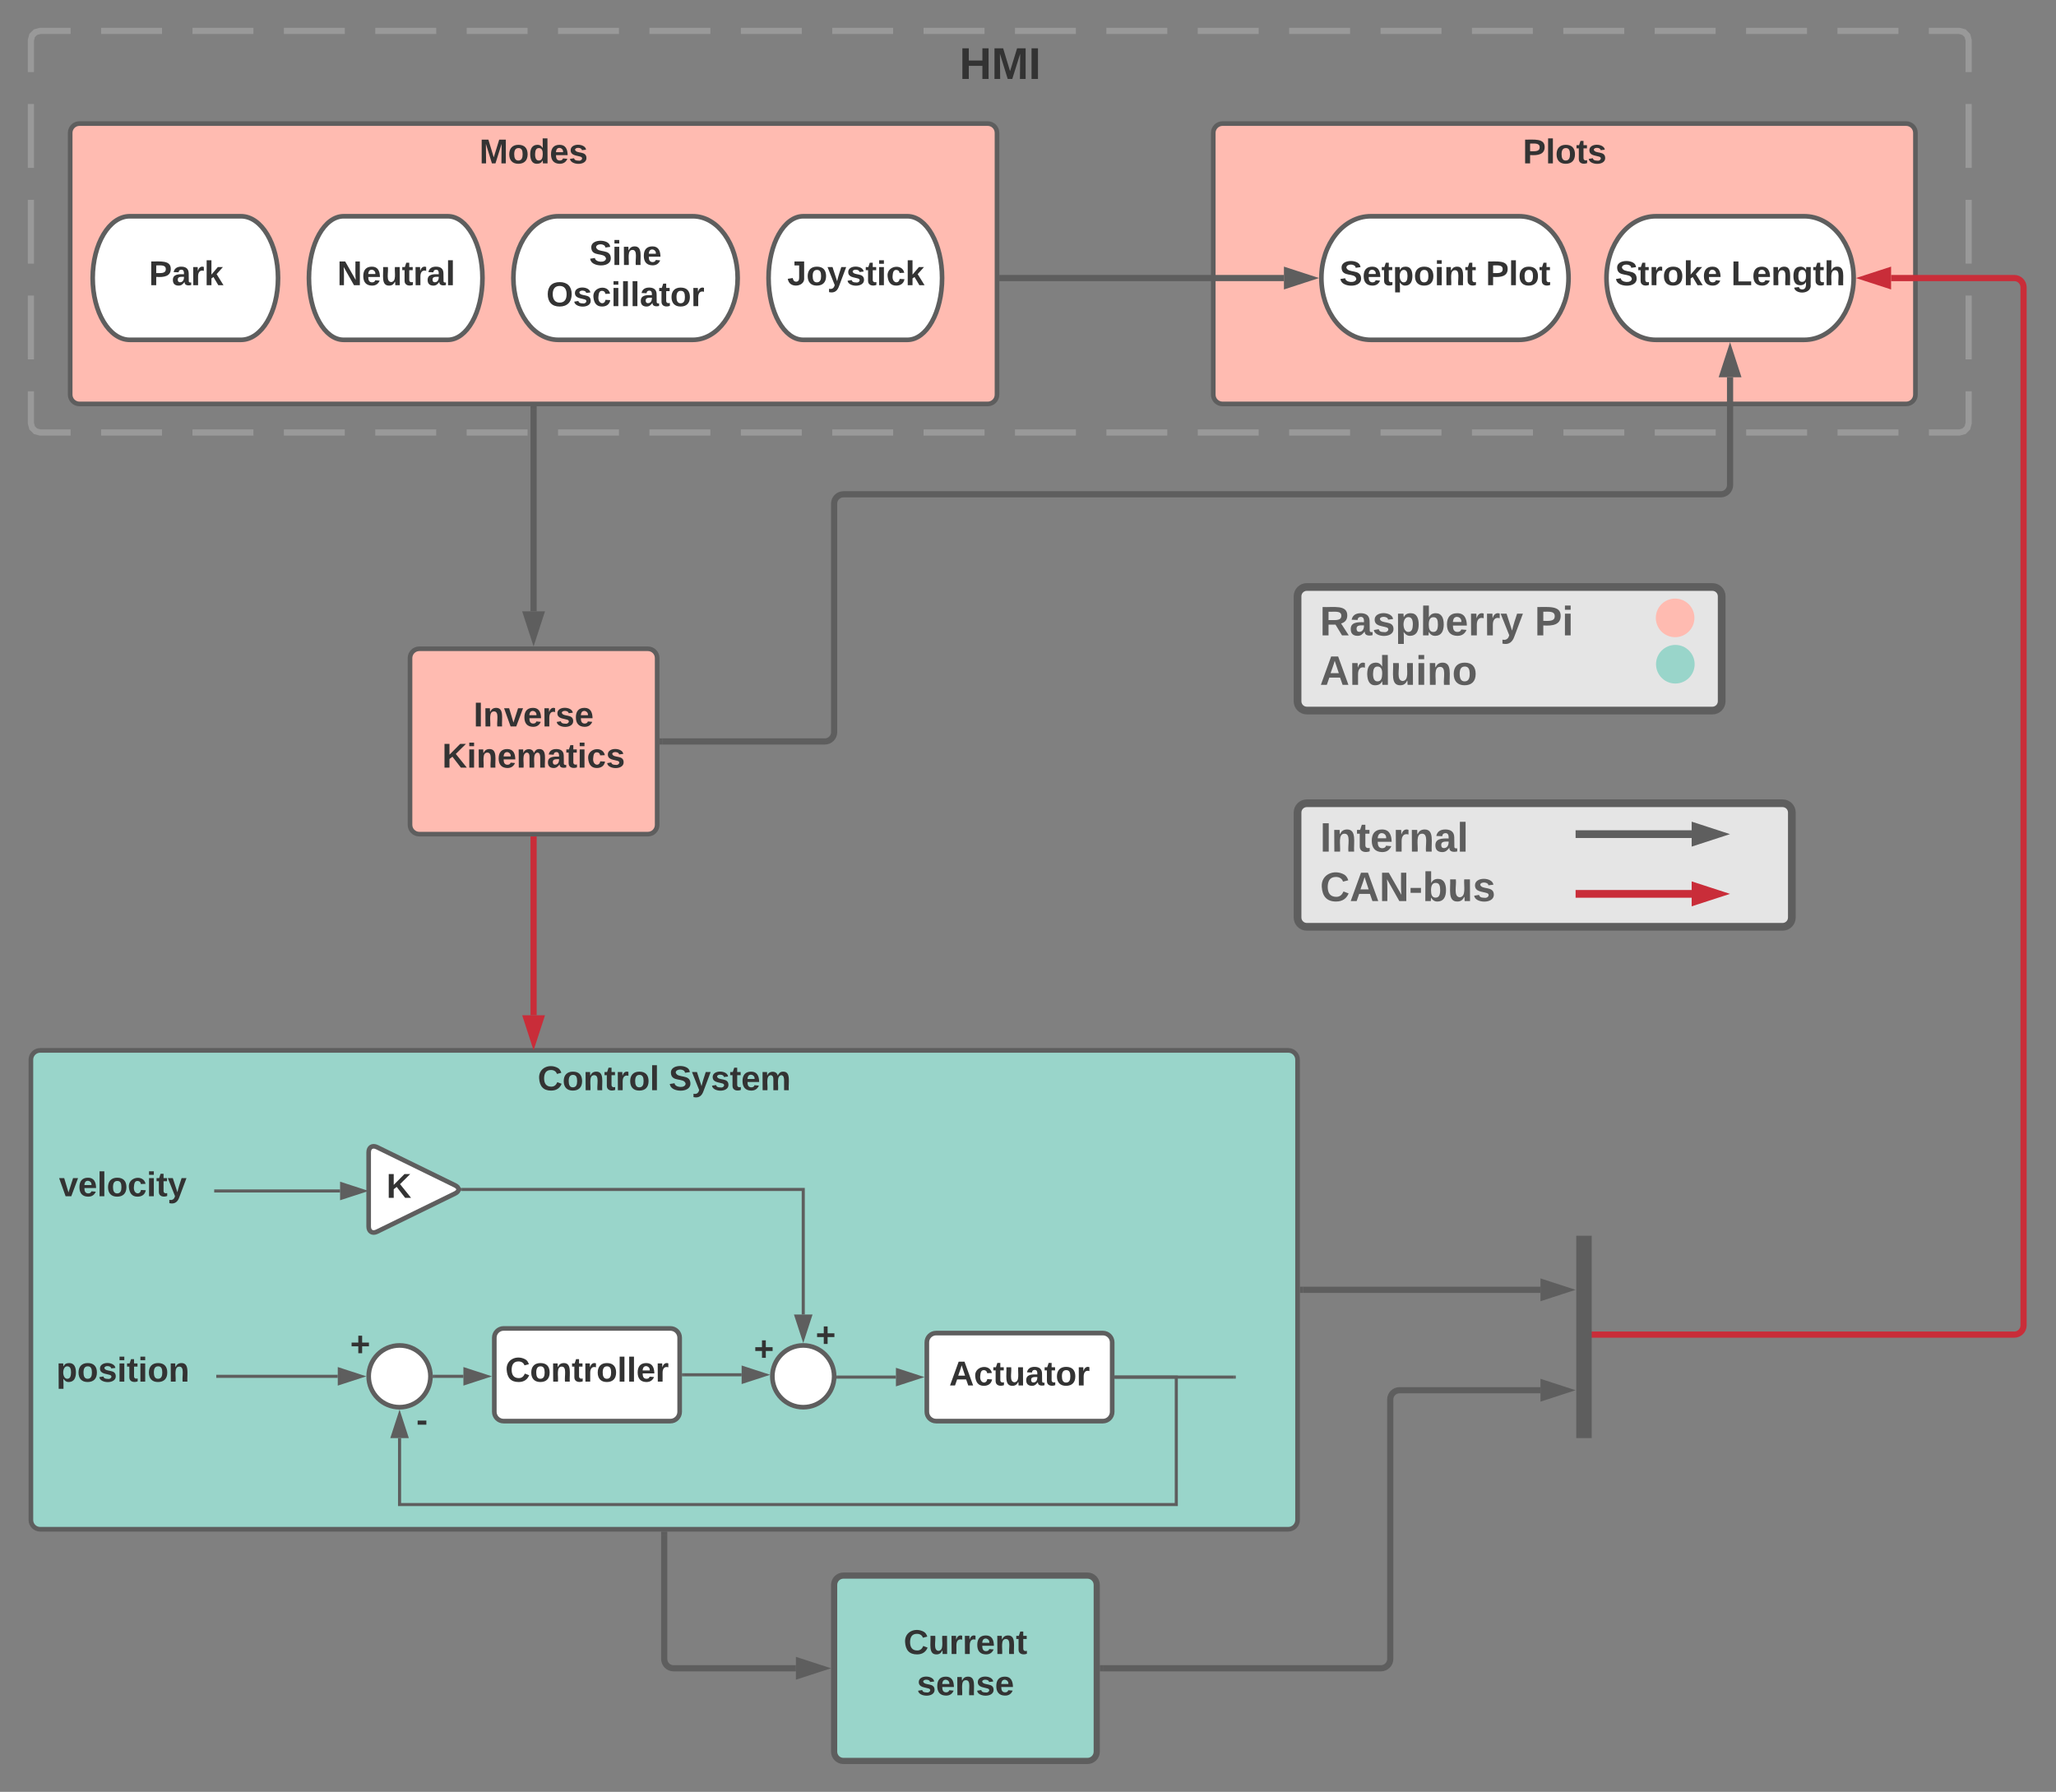 <svg xmlns="http://www.w3.org/2000/svg" xmlns:xlink="http://www.w3.org/1999/xlink" xmlns:lucid="lucid" width="1331" height="1160"><rect width="100%" height="100%" fill="#808080" stroke="none"/><g transform="translate(0 -180)" lucid:page-tab-id="0_0"><path d="M785.43 266c0-3.3 2.7-6 6-6H1234c3.3 0 6 2.7 6 6v169.5c0 3.3-2.7 6-6 6H791.43c-3.3 0-6-2.7-6-6z" stroke="#5e5e5e" stroke-width="3" fill="#ffbbb1"/><use xlink:href="#a" transform="matrix(1,0,0,1,793.433,268) translate(192.401 17.778)"/><path d="M840 706c0-3.3 2.7-6 6-6h308c3.3 0 6 2.7 6 6v68c0 3.3-2.7 6-6 6H846c-3.3 0-6-2.7-6-6zM840 566c0-3.3 2.7-6 6-6h262.57c3.3 0 6 2.7 6 6v68c0 3.3-2.7 6-6 6H846c-3.3 0-6-2.7-6-6z" stroke="#5e5e5e" stroke-width="5" fill="#e5e5e5"/><path d="M20 206c0-3.3 2.7-6 6-6h1242.43c3.32 0 6 2.7 6 6v248c0 3.3-2.68 6-6 6H26c-3.3 0-6-2.7-6-6z" fill-opacity="0"/><path d="M65.44 200h39.44m19.73 0h39.45m19.72 0h39.44m19.73 0h39.45m19.72 0h39.44m19.72 0h39.44m19.72 0h39.45m19.72 0h39.43m19.72 0h39.44m19.7 0h39.46m19.72 0h39.44m19.72 0h39.44m19.72 0h39.45m19.72 0H874m19.73 0h39.44m19.72 0h39.44m19.72 0h39.44m19.72 0h39.44m19.72 0h39.45m19.72 0H1229m19.7 0h19.73l3.03.82 2.15 2.15.83 3.03v20.67m0 20.66v41.34m0 20.66v41.34m0 20.66v41.34m0 20.66V454l-.82 3.03-2.14 2.15-3.03.82h-19.72m-19.7 0h-39.45m-19.72 0h-39.45m-19.72 0h-39.44m-19.72 0h-39.44m-19.72 0H952.9m-19.73 0h-39.44M874 460h-39.43m-19.72 0H775.4m-19.72 0h-39.44m-19.72 0h-39.44m-19.72 0H597.9m-19.7 0h-39.45m-19.72 0H479.6m-19.73 0h-39.45m-19.72 0h-39.44m-19.72 0H302.1m-19.72 0h-39.45m-19.72 0h-39.43m-19.72 0H124.6m-19.72 0H65.44m-19.72 0H26l-3.03-.82-2.15-2.15L20 454v-20.67m0-20.66v-41.34m0-20.66v-41.34m0-20.66v-41.34m0-20.66V206l.82-3.03 2.15-2.15L26 200h19.72" stroke="#999" stroke-width="4" fill="none"/><use xlink:href="#b" transform="matrix(1,0,0,1,28,208) translate(593.099 23.111)"/><path d="M45.43 266c0-3.3 2.7-6 6-6h588c3.32 0 6 2.7 6 6v169.5c0 3.3-2.68 6-6 6h-588c-3.3 0-6-2.7-6-6z" stroke="#5e5e5e" stroke-width="3" fill="#ffbbb1"/><use xlink:href="#c" transform="matrix(1,0,0,1,53.433,268) translate(256.907 17.778)"/><path d="M20 866c0-3.3 2.7-6 6-6h808c3.3 0 6 2.7 6 6v298c0 3.3-2.7 6-6 6H26c-3.3 0-6-2.7-6-6z" stroke="#5e5e5e" stroke-width="3" fill="#99d5ca"/><use xlink:href="#d" transform="matrix(1,0,0,1,28,868) translate(320.086 17.778)"/><use xlink:href="#e" transform="matrix(1,0,0,1,28,868) translate(404.963 17.778)"/><path d="M244.06 922.64c-2.98-1.46-5.4.05-5.4 3.36v48c0 3.3 2.42 4.82 5.4 3.36l50.55-24.72c3-1.46 3-3.82 0-5.28z" stroke="#5e5e5e" stroke-width="3" fill="#fff"/><path d="M854.43 570h240v60h-240z" fill="none"/><use xlink:href="#f" transform="matrix(1,0,0,1,854.433,570) translate(0 21.333)"/><use xlink:href="#g" transform="matrix(1,0,0,1,854.433,570) translate(139.037 21.333)"/><use xlink:href="#h" transform="matrix(1,0,0,1,854.433,570) translate(0 53.333)"/><path d="M854.57 710h240v60h-240z" fill="none"/><use xlink:href="#i" transform="matrix(1,0,0,1,854.567,710) translate(0 21.333)"/><use xlink:href="#j" transform="matrix(1,0,0,1,854.567,710) translate(0 53.333)"/><path d="M60 931h38.67v38H60z" fill="none"/><use xlink:href="#k" transform="matrix(1,0,0,1,60,931) translate(-21.796 23.444)"/><path d="M238.67 932h38.66v38h-38.66z" fill="none"/><use xlink:href="#l" transform="matrix(1,0,0,1,238.667,932) translate(11.506 23.444)"/><path d="M227.67 1040h11v25h-11z" fill="none"/><use xlink:href="#m" transform="matrix(1,0,0,1,227.667,1040) translate(-0.981 17.778)"/><path d="M289.87 320c12.4 0 22.46 17.9 22.46 40s-10.06 40-22.46 40h-67.4c-12.4 0-22.47-17.9-22.47-40s10.06-40 22.47-40z" stroke="#5e5e5e" stroke-width="3" fill="#fff"/><use xlink:href="#n" transform="matrix(1,0,0,1,205,325) translate(13.321 39.653)"/><path d="M156 320c13.25 0 24 17.9 24 40s-10.75 40-24 40H84c-13.25 0-24-17.9-24-40s10.75-40 24-40z" stroke="#5e5e5e" stroke-width="3" fill="#fff"/><use xlink:href="#o" transform="matrix(1,0,0,1,65,325) translate(31.426 39.653)"/><path d="M265.43 606c0-3.3 2.7-6 6-6h148c3.32 0 6 2.7 6 6v108c0 3.3-2.68 6-6 6h-148c-3.3 0-6-2.7-6-6z" stroke="#5e5e5e" stroke-width="3" fill="#ffbbb1"/><use xlink:href="#p" transform="matrix(1,0,0,1,270.433,605) translate(36.142 45.278)"/><use xlink:href="#q" transform="matrix(1,0,0,1,270.433,605) translate(15.833 71.944)"/><path d="M345.43 445v130.76" stroke="#5e5e5e" stroke-width="4" fill="none"/><path d="M347.43 445.05h-4V443h4z" fill="#5e5e5e"/><path d="M345.43 592.03l-4.63-14.27h9.27z" stroke="#5e5e5e" stroke-width="4" fill="#5e5e5e"/><path d="M345.43 723.5v113.76" stroke="#c92d39" stroke-width="4" fill="none"/><path d="M347.43 723.55h-4v-2.05h4z" fill="#c92d39"/><path d="M345.43 853.53l-4.63-14.27h9.27z" stroke="#c92d39" stroke-width="4" fill="#c92d39"/><path d="M60 1051h38.67v38H60z" fill="none"/><use xlink:href="#r" transform="matrix(1,0,0,1,60,1051) translate(-23.556 23.444)"/><path d="M139.67 951h80.5M139.7 951h-1.03" stroke="#5e5e5e" stroke-width="2" fill="none"/><path d="M235.43 951l-14.27 4.64v-9.28z" stroke="#5e5e5e" stroke-width="2" fill="#5e5e5e"/><path d="M141 1071h77.66M141.03 1071H140" stroke="#5e5e5e" stroke-width="2" fill="none"/><path d="M233.93 1071l-14.27 4.64v-9.28z" stroke="#5e5e5e" stroke-width="2" fill="#5e5e5e"/><path d="M540 1071c0 11.05-8.95 20-20 20s-20-8.95-20-20 8.95-20 20-20 20 8.95 20 20zM320 1046c0-3.3 2.7-6 6-6h108c3.3 0 6 2.7 6 6v48c0 3.3-2.7 6-6 6H326c-3.3 0-6-2.7-6-6z" stroke="#5e5e5e" stroke-width="3" fill="#fff"/><use xlink:href="#s" transform="matrix(1,0,0,1,332,1052) translate(-4.932 22.444)"/><path d="M278.67 1071c0 11.05-8.96 20-20 20-11.05 0-20-8.95-20-20s8.95-20 20-20c11.04 0 20 8.95 20 20z" stroke="#5e5e5e" stroke-width="3" fill="#fff"/><path d="M281.17 1071H300" stroke="#5e5e5e" stroke-width="2" fill="none"/><path d="M281.2 1072h-1.15l.12-.93-.04-1.07h1.06z" fill="#5e5e5e"/><path d="M315.26 1071l-14.26 4.64v-9.28z" stroke="#5e5e5e" stroke-width="2" fill="#5e5e5e"/><path d="M442.5 1070h37.6" stroke="#5e5e5e" stroke-width="2" fill="none"/><path d="M442.53 1071h-1.03v-2h1.03z" fill="#5e5e5e"/><path d="M495.38 1070l-14.27 4.64v-9.28z" stroke="#5e5e5e" stroke-width="2" fill="#5e5e5e"/><path d="M299.1 950.03H520V1031" stroke="#5e5e5e" stroke-width="2" fill="none"/><path d="M299.13 951.03h-.8l-.44-2h1.23z" fill="#5e5e5e"/><path d="M520 1046.26l-4.64-14.26h9.28z" stroke="#5e5e5e" stroke-width="2" fill="#5e5e5e"/><path d="M267.67 1089h11v25h-11z" fill="none"/><use xlink:href="#t" transform="matrix(1,0,0,1,267.667,1089) translate(1.827 17.778)"/><path d="M489 1043h11v25h-11z" fill="none"/><use xlink:href="#m" transform="matrix(1,0,0,1,489,1043) translate(-0.981 17.778)"/><path d="M529 1034h11v25h-11z" fill="none"/><use xlink:href="#m" transform="matrix(1,0,0,1,529,1034) translate(-0.981 17.778)"/><path d="M600 1049c0-3.3 2.7-6 6-6h108c3.3 0 6 2.7 6 6v45c0 3.3-2.7 6-6 6H606c-3.3 0-6-2.7-6-6z" stroke="#5e5e5e" stroke-width="3" fill="#fff"/><use xlink:href="#u" transform="matrix(1,0,0,1,612,1055) translate(2.475 21.903)"/><path d="M580 1071.5h-37.55" stroke="#5e5e5e" stroke-width="2" fill="none"/><path d="M595.26 1071.5l-14.26 4.64v-9.28z" stroke="#5e5e5e" stroke-width="2" fill="#5e5e5e"/><path d="M542.47 1072.5h-1.15l.18-1.43-.02-.57h1z" fill="#5e5e5e"/><path d="M722.5 1071.5h39v82.5H258.67v-43" stroke="#5e5e5e" stroke-width="2" fill="none"/><path d="M722.53 1072.5h-1.03v-2h1.03z" fill="#5e5e5e"/><path d="M258.67 1095.74l4.63 14.26h-9.27z" stroke="#5e5e5e" stroke-width="2" fill="#5e5e5e"/><path d="M722.5 1071.5H799" stroke="#5e5e5e" stroke-width="2" fill="none"/><path d="M722.53 1072.5h-1.03v-2h1.03z" fill="#5e5e5e"/><path d="M798.97 1071.5H800" stroke="#5e5e5e" stroke-width="2" fill="none"/><path d="M1027.43 1044H1304c3.3 0 6-2.7 6-6V366c0-3.3-2.7-6-6-6h-79.76M1027.48 1044h-2.05" stroke="#c92d39" stroke-width="4" fill="none"/><path d="M1207.97 360l14.27-4.64v9.28z" stroke="#c92d39" stroke-width="4" fill="#c92d39"/><path d="M983.43 320c17.68 0 32 17.9 32 40s-14.32 40-32 40h-96c-17.67 0-32-17.9-32-40s14.33-40 32-40z" stroke="#5e5e5e" stroke-width="3" fill="#fff"/><use xlink:href="#v" transform="matrix(1,0,0,1,860.433,325) translate(6.698 39.653)"/><use xlink:href="#w" transform="matrix(1,0,0,1,860.433,325) translate(101.451 39.653)"/><path d="M1168 320c17.67 0 32 17.9 32 40s-14.33 40-32 40h-96c-17.67 0-32-17.9-32-40s14.33-40 32-40z" stroke="#5e5e5e" stroke-width="3" fill="#fff"/><use xlink:href="#x" transform="matrix(1,0,0,1,1045,325) translate(0.525 39.653)"/><use xlink:href="#y" transform="matrix(1,0,0,1,1045,325) translate(75.71 39.653)"/><path d="M1120 424.24V494c0 3.3-2.7 6-6 6H546c-3.3 0-6 2.7-6 6v148c0 3.3-2.7 6-6 6H428.93" stroke="#5e5e5e" stroke-width="4" fill="none"/><path d="M1120 407.97l4.64 14.27h-9.28z" stroke="#5e5e5e" stroke-width="4" fill="#5e5e5e"/><path d="M428.98 662h-2.05v-4h2.05z" fill="#5e5e5e"/><path d="M1094.57 610c0 5.52-4.48 10-10 10-5.53 0-10-4.48-10-10s4.47-10 10-10c5.52 0 10 4.48 10 10z" stroke="#99d5ca" stroke-width="5" fill="#99d5ca"/><path d="M1094.43 580c0 5.52-4.47 10-10 10-5.52 0-10-4.48-10-10s4.48-10 10-10c5.53 0 10 4.48 10 10z" stroke="#ffbbb1" stroke-width="5" fill="#ffbbb1"/><path d="M1022.5 720h72.64M1022.56 720H1020" stroke="#5e5e5e" stroke-width="5" fill="none"/><path d="M1111.9 720l-14.26 4.64v-9.28z" stroke="#5e5e5e" stroke-width="5" fill="#5e5e5e"/><path d="M1022.5 758.67h72.64M1022.56 758.67H1020" stroke="#c92d39" stroke-width="5" fill="none"/><path d="M1111.9 758.67l-14.26 4.63v-9.27z" stroke="#c92d39" stroke-width="5" fill="#c92d39"/><path d="M648.93 360H831.2" stroke="#5e5e5e" stroke-width="4" fill="none"/><path d="M648.98 362h-2.05v-4h2.05z" fill="#5e5e5e"/><path d="M847.46 360l-14.27 4.64v-9.28z" stroke="#5e5e5e" stroke-width="4" fill="#5e5e5e"/><path d="M843.5 1015h153.76" stroke="#5e5e5e" stroke-width="4" fill="none"/><path d="M843.55 1017h-2.05v-4h2.05z" fill="#5e5e5e"/><path d="M1013.53 1015l-14.27 4.64v-9.28z" stroke="#5e5e5e" stroke-width="4" fill="#5e5e5e"/><path d="M430 1173.5v80.5c0 3.3 2.7 6 6 6h79.26" stroke="#5e5e5e" stroke-width="4" fill="none"/><path d="M432 1173.55h-4v-2.05h4z" fill="#5e5e5e"/><path d="M531.53 1260l-14.27 4.64v-9.28z" stroke="#5e5e5e" stroke-width="4" fill="#5e5e5e"/><path d="M540 1206c0-3.3 2.7-6 6-6h158c3.3 0 6 2.7 6 6v108c0 3.3-2.7 6-6 6H546c-3.3 0-6-2.7-6-6z" stroke="#5e5e5e" stroke-width="4" fill="#99d5ca"/><use xlink:href="#z" transform="matrix(1,0,0,1,552,1212) translate(33 38.778)"/><use xlink:href="#A" transform="matrix(1,0,0,1,552,1212) translate(41.549 65.444)"/><path d="M714 1260h180c3.3 0 6-2.7 6-6v-168c0-3.3 2.7-6 6-6h91.26" stroke="#5e5e5e" stroke-width="4" fill="none"/><path d="M714.05 1262H712v-4h2.05z" fill="#5e5e5e"/><path d="M1013.53 1080l-14.27 4.64v-9.28z" stroke="#5e5e5e" stroke-width="4" fill="#5e5e5e"/><path d="M1025.43 1106V985M1025.43 1105.87v5.13M1025.43 985.13V980" stroke="#5e5e5e" stroke-width="10" fill="none"/><path d="M448.5 320c16.05 0 29.05 17.9 29.05 40s-13 40-29.04 40H361.4c-16.04 0-29.05-17.9-29.05-40s13-40 29.05-40z" stroke="#5e5e5e" stroke-width="3" fill="#fff"/><g><use xlink:href="#B" transform="matrix(1,0,0,1,337.333,325) translate(44.079 26.528)"/><use xlink:href="#C" transform="matrix(1,0,0,1,337.333,325) translate(16.332 53.194)"/></g><path d="M587.42 320c12.4 0 22.46 17.9 22.46 40s-10.06 40-22.46 40h-67.4c-12.4 0-22.47-17.9-22.47-40s10.06-40 22.47-40z" stroke="#5e5e5e" stroke-width="3" fill="#fff"/><g><use xlink:href="#D" transform="matrix(1,0,0,1,502.55,325) translate(7.117 39.653)"/></g><defs><path fill="#333" d="M24-248c93 1 206-16 204 79-1 75-69 88-152 82V0H24v-248zm52 121c47 0 100 7 100-41 0-47-54-39-100-39v80" id="E"/><path fill="#333" d="M25 0v-261h50V0H25" id="F"/><path fill="#333" d="M110-194c64 0 96 36 96 99 0 64-35 99-97 99-61 0-95-36-95-99 0-62 34-99 96-99zm-1 164c35 0 45-28 45-65 0-40-10-65-43-65-34 0-45 26-45 65 0 36 10 65 43 65" id="G"/><path fill="#333" d="M115-3C79 11 28 4 28-45v-112H4v-33h27l15-45h31v45h36v33H77v99c-1 23 16 31 38 25v30" id="H"/><path fill="#333" d="M137-138c1-29-70-34-71-4 15 46 118 7 119 86 1 83-164 76-172 9l43-7c4 19 20 25 44 25 33 8 57-30 24-41C81-84 22-81 20-136c-2-80 154-74 161-7" id="I"/><g id="a"><use transform="matrix(0.062,0,0,0.062,0,0)" xlink:href="#E"/><use transform="matrix(0.062,0,0,0.062,14.815,0)" xlink:href="#F"/><use transform="matrix(0.062,0,0,0.062,20.988,0)" xlink:href="#G"/><use transform="matrix(0.062,0,0,0.062,34.506,0)" xlink:href="#H"/><use transform="matrix(0.062,0,0,0.062,41.852,0)" xlink:href="#I"/></g><path fill="#333" d="M186 0v-106H76V0H24v-248h52v99h110v-99h50V0h-50" id="J"/><path fill="#333" d="M230 0l2-204L168 0h-37L68-204 70 0H24v-248h70l56 185 57-185h69V0h-46" id="K"/><path fill="#333" d="M24 0v-248h52V0H24" id="L"/><g id="b"><use transform="matrix(0.08,0,0,0.08,0,0)" xlink:href="#J"/><use transform="matrix(0.08,0,0,0.08,20.784,0)" xlink:href="#K"/><use transform="matrix(0.08,0,0,0.08,44.778,0)" xlink:href="#L"/></g><path fill="#333" d="M88-194c31-1 46 15 58 34l-1-101h50l1 261h-48c-2-10 0-23-3-31C134-8 116 4 84 4 32 4 16-41 15-95c0-56 19-97 73-99zm17 164c33 0 40-30 41-66 1-37-9-64-41-64s-38 30-39 65c0 43 13 65 39 65" id="M"/><path fill="#333" d="M185-48c-13 30-37 53-82 52C43 2 14-33 14-96s30-98 90-98c62 0 83 45 84 108H66c0 31 8 55 39 56 18 0 30-7 34-22zm-45-69c5-46-57-63-70-21-2 6-4 13-4 21h74" id="N"/><g id="c"><use transform="matrix(0.062,0,0,0.062,0,0)" xlink:href="#K"/><use transform="matrix(0.062,0,0,0.062,18.457,0)" xlink:href="#G"/><use transform="matrix(0.062,0,0,0.062,31.975,0)" xlink:href="#M"/><use transform="matrix(0.062,0,0,0.062,45.494,0)" xlink:href="#N"/><use transform="matrix(0.062,0,0,0.062,57.84,0)" xlink:href="#I"/></g><path fill="#333" d="M67-125c0 53 21 87 73 88 37 1 54-22 65-47l45 17C233-25 199 4 140 4 58 4 20-42 15-125 8-235 124-281 211-232c18 10 29 29 36 50l-46 12c-8-25-30-41-62-41-52 0-71 34-72 86" id="O"/><path fill="#333" d="M135-194c87-1 58 113 63 194h-50c-7-57 23-157-34-157-59 0-34 97-39 157H25l-1-190h47c2 12-1 28 3 38 12-26 28-41 61-42" id="P"/><path fill="#333" d="M135-150c-39-12-60 13-60 57V0H25l-1-190h47c2 13-1 29 3 40 6-28 27-53 61-41v41" id="Q"/><g id="d"><use transform="matrix(0.062,0,0,0.062,0,0)" xlink:href="#O"/><use transform="matrix(0.062,0,0,0.062,15.988,0)" xlink:href="#G"/><use transform="matrix(0.062,0,0,0.062,29.506,0)" xlink:href="#P"/><use transform="matrix(0.062,0,0,0.062,43.025,0)" xlink:href="#H"/><use transform="matrix(0.062,0,0,0.062,50.37,0)" xlink:href="#Q"/><use transform="matrix(0.062,0,0,0.062,59.012,0)" xlink:href="#G"/><use transform="matrix(0.062,0,0,0.062,72.531,0)" xlink:href="#F"/></g><path fill="#333" d="M169-182c-1-43-94-46-97-3 18 66 151 10 154 114 3 95-165 93-204 36-6-8-10-19-12-30l50-8c3 46 112 56 116 5-17-69-150-10-154-114-4-87 153-88 188-35 5 8 8 18 10 28" id="R"/><path fill="#333" d="M123 10C108 53 80 86 19 72V37c35 8 53-11 59-39L3-190h52l48 148c12-52 28-100 44-148h51" id="S"/><path fill="#333" d="M220-157c-53 9-28 100-34 157h-49v-107c1-27-5-49-29-50C55-147 81-57 75 0H25l-1-190h47c2 12-1 28 3 38 10-53 101-56 108 0 13-22 24-43 59-42 82 1 51 116 57 194h-49v-107c-1-25-5-48-29-50" id="T"/><g id="e"><use transform="matrix(0.062,0,0,0.062,0,0)" xlink:href="#R"/><use transform="matrix(0.062,0,0,0.062,14.815,0)" xlink:href="#S"/><use transform="matrix(0.062,0,0,0.062,27.16,0)" xlink:href="#I"/><use transform="matrix(0.062,0,0,0.062,39.506,0)" xlink:href="#H"/><use transform="matrix(0.062,0,0,0.062,46.852,0)" xlink:href="#N"/><use transform="matrix(0.062,0,0,0.062,59.198,0)" xlink:href="#T"/></g><path fill="#5e5e5e" d="M240-174c0 40-23 61-54 70L253 0h-59l-57-94H76V0H24v-248c93 4 217-23 216 74zM76-134c48-2 112 12 112-38 0-48-66-32-112-35v73" id="U"/><path fill="#5e5e5e" d="M133-34C117-15 103 5 69 4 32 3 11-16 11-54c-1-60 55-63 116-61 1-26-3-47-28-47-18 1-26 9-28 27l-52-2c7-38 36-58 82-57s74 22 75 68l1 82c-1 14 12 18 25 15v27c-30 8-71 5-69-32zm-48 3c29 0 43-24 42-57-32 0-66-3-65 30 0 17 8 27 23 27" id="V"/><path fill="#5e5e5e" d="M137-138c1-29-70-34-71-4 15 46 118 7 119 86 1 83-164 76-172 9l43-7c4 19 20 25 44 25 33 8 57-30 24-41C81-84 22-81 20-136c-2-80 154-74 161-7" id="W"/><path fill="#5e5e5e" d="M135-194c53 0 70 44 70 98 0 56-19 98-73 100-31 1-45-17-59-34 3 33 2 69 2 105H25l-1-265h48c2 10 0 23 3 31 11-24 29-35 60-35zM114-30c33 0 39-31 40-66 0-38-9-64-40-64-56 0-55 130 0 130" id="X"/><path fill="#5e5e5e" d="M135-194c52 0 70 43 70 98 0 56-19 99-73 100-30 1-46-15-58-35L72 0H24l1-261h50v104c11-23 29-37 60-37zM114-30c31 0 40-27 40-66 0-37-7-63-39-63s-41 28-41 65c0 36 8 64 40 64" id="Y"/><path fill="#5e5e5e" d="M185-48c-13 30-37 53-82 52C43 2 14-33 14-96s30-98 90-98c62 0 83 45 84 108H66c0 31 8 55 39 56 18 0 30-7 34-22zm-45-69c5-46-57-63-70-21-2 6-4 13-4 21h74" id="Z"/><path fill="#5e5e5e" d="M135-150c-39-12-60 13-60 57V0H25l-1-190h47c2 13-1 29 3 40 6-28 27-53 61-41v41" id="aa"/><path fill="#5e5e5e" d="M123 10C108 53 80 86 19 72V37c35 8 53-11 59-39L3-190h52l48 148c12-52 28-100 44-148h51" id="ab"/><g id="f"><use transform="matrix(0.074,0,0,0.074,0,0)" xlink:href="#U"/><use transform="matrix(0.074,0,0,0.074,19.185,0)" xlink:href="#V"/><use transform="matrix(0.074,0,0,0.074,34,0)" xlink:href="#W"/><use transform="matrix(0.074,0,0,0.074,48.815,0)" xlink:href="#X"/><use transform="matrix(0.074,0,0,0.074,65.037,0)" xlink:href="#Y"/><use transform="matrix(0.074,0,0,0.074,81.259,0)" xlink:href="#Z"/><use transform="matrix(0.074,0,0,0.074,96.074,0)" xlink:href="#aa"/><use transform="matrix(0.074,0,0,0.074,106.444,0)" xlink:href="#aa"/><use transform="matrix(0.074,0,0,0.074,116.815,0)" xlink:href="#ab"/></g><path fill="#5e5e5e" d="M24-248c93 1 206-16 204 79-1 75-69 88-152 82V0H24v-248zm52 121c47 0 100 7 100-41 0-47-54-39-100-39v80" id="ac"/><path fill="#5e5e5e" d="M25-224v-37h50v37H25zM25 0v-190h50V0H25" id="ad"/><g id="g"><use transform="matrix(0.074,0,0,0.074,0,0)" xlink:href="#ac"/><use transform="matrix(0.074,0,0,0.074,17.778,0)" xlink:href="#ad"/></g><path fill="#5e5e5e" d="M199 0l-22-63H83L61 0H9l90-248h61L250 0h-51zm-33-102l-36-108c-10 38-24 72-36 108h72" id="ae"/><path fill="#5e5e5e" d="M88-194c31-1 46 15 58 34l-1-101h50l1 261h-48c-2-10 0-23-3-31C134-8 116 4 84 4 32 4 16-41 15-95c0-56 19-97 73-99zm17 164c33 0 40-30 41-66 1-37-9-64-41-64s-38 30-39 65c0 43 13 65 39 65" id="af"/><path fill="#5e5e5e" d="M85 4C-2 5 27-109 22-190h50c7 57-23 150 33 157 60-5 35-97 40-157h50l1 190h-47c-2-12 1-28-3-38-12 25-28 42-61 42" id="ag"/><path fill="#5e5e5e" d="M135-194c87-1 58 113 63 194h-50c-7-57 23-157-34-157-59 0-34 97-39 157H25l-1-190h47c2 12-1 28 3 38 12-26 28-41 61-42" id="ah"/><path fill="#5e5e5e" d="M110-194c64 0 96 36 96 99 0 64-35 99-97 99-61 0-95-36-95-99 0-62 34-99 96-99zm-1 164c35 0 45-28 45-65 0-40-10-65-43-65-34 0-45 26-45 65 0 36 10 65 43 65" id="ai"/><g id="h"><use transform="matrix(0.074,0,0,0.074,0,0)" xlink:href="#ae"/><use transform="matrix(0.074,0,0,0.074,19.185,0)" xlink:href="#aa"/><use transform="matrix(0.074,0,0,0.074,29.556,0)" xlink:href="#af"/><use transform="matrix(0.074,0,0,0.074,45.778,0)" xlink:href="#ag"/><use transform="matrix(0.074,0,0,0.074,62,0)" xlink:href="#ad"/><use transform="matrix(0.074,0,0,0.074,69.407,0)" xlink:href="#ah"/><use transform="matrix(0.074,0,0,0.074,85.63,0)" xlink:href="#ai"/></g><path fill="#5e5e5e" d="M24 0v-248h52V0H24" id="aj"/><path fill="#5e5e5e" d="M115-3C79 11 28 4 28-45v-112H4v-33h27l15-45h31v45h36v33H77v99c-1 23 16 31 38 25v30" id="ak"/><path fill="#5e5e5e" d="M25 0v-261h50V0H25" id="al"/><g id="i"><use transform="matrix(0.074,0,0,0.074,0,0)" xlink:href="#aj"/><use transform="matrix(0.074,0,0,0.074,7.407,0)" xlink:href="#ah"/><use transform="matrix(0.074,0,0,0.074,23.63,0)" xlink:href="#ak"/><use transform="matrix(0.074,0,0,0.074,32.444,0)" xlink:href="#Z"/><use transform="matrix(0.074,0,0,0.074,47.259,0)" xlink:href="#aa"/><use transform="matrix(0.074,0,0,0.074,57.63,0)" xlink:href="#ah"/><use transform="matrix(0.074,0,0,0.074,73.852,0)" xlink:href="#V"/><use transform="matrix(0.074,0,0,0.074,88.667,0)" xlink:href="#al"/></g><path fill="#5e5e5e" d="M67-125c0 53 21 87 73 88 37 1 54-22 65-47l45 17C233-25 199 4 140 4 58 4 20-42 15-125 8-235 124-281 211-232c18 10 29 29 36 50l-46 12c-8-25-30-41-62-41-52 0-71 34-72 86" id="am"/><path fill="#5e5e5e" d="M175 0L67-191c6 58 2 128 3 191H24v-248h59L193-55c-6-58-2-129-3-193h46V0h-61" id="an"/><path fill="#5e5e5e" d="M14-72v-43h91v43H14" id="ao"/><g id="j"><use transform="matrix(0.074,0,0,0.074,0,0)" xlink:href="#am"/><use transform="matrix(0.074,0,0,0.074,19.185,0)" xlink:href="#ae"/><use transform="matrix(0.074,0,0,0.074,38.37,0)" xlink:href="#an"/><use transform="matrix(0.074,0,0,0.074,57.556,0)" xlink:href="#ao"/><use transform="matrix(0.074,0,0,0.074,66.37,0)" xlink:href="#Y"/><use transform="matrix(0.074,0,0,0.074,82.593,0)" xlink:href="#ag"/><use transform="matrix(0.074,0,0,0.074,98.815,0)" xlink:href="#W"/></g><path fill="#333" d="M128 0H69L1-190h53L99-40l48-150h52" id="ap"/><path fill="#333" d="M190-63c-7 42-38 67-86 67-59 0-84-38-90-98-12-110 154-137 174-36l-49 2c-2-19-15-32-35-32-30 0-35 28-38 64-6 74 65 87 74 30" id="aq"/><path fill="#333" d="M25-224v-37h50v37H25zM25 0v-190h50V0H25" id="ar"/><g id="k"><use transform="matrix(0.062,0,0,0.062,0,0)" xlink:href="#ap"/><use transform="matrix(0.062,0,0,0.062,12.346,0)" xlink:href="#N"/><use transform="matrix(0.062,0,0,0.062,24.691,0)" xlink:href="#F"/><use transform="matrix(0.062,0,0,0.062,30.864,0)" xlink:href="#G"/><use transform="matrix(0.062,0,0,0.062,44.383,0)" xlink:href="#aq"/><use transform="matrix(0.062,0,0,0.062,56.728,0)" xlink:href="#ar"/><use transform="matrix(0.062,0,0,0.062,62.901,0)" xlink:href="#H"/><use transform="matrix(0.062,0,0,0.062,70.247,0)" xlink:href="#S"/></g><path fill="#333" d="M195 0l-88-114-31 24V0H24v-248h52v113l112-113h60L142-143 257 0h-62" id="as"/><use transform="matrix(0.062,0,0,0.062,0,0)" xlink:href="#as" id="l"/><path fill="#333" d="M125-100v72H85v-72H15v-39h70v-72h40v72h71v39h-71" id="at"/><use transform="matrix(0.062,0,0,0.062,0,0)" xlink:href="#at" id="m"/><path fill="#333" d="M175 0L67-191c6 58 2 128 3 191H24v-248h59L193-55c-6-58-2-129-3-193h46V0h-61" id="au"/><path fill="#333" d="M85 4C-2 5 27-109 22-190h50c7 57-23 150 33 157 60-5 35-97 40-157h50l1 190h-47c-2-12 1-28-3-38-12 25-28 42-61 42" id="av"/><path fill="#333" d="M133-34C117-15 103 5 69 4 32 3 11-16 11-54c-1-60 55-63 116-61 1-26-3-47-28-47-18 1-26 9-28 27l-52-2c7-38 36-58 82-57s74 22 75 68l1 82c-1 14 12 18 25 15v27c-30 8-71 5-69-32zm-48 3c29 0 43-24 42-57-32 0-66-3-65 30 0 17 8 27 23 27" id="aw"/><g id="n"><use transform="matrix(0.062,0,0,0.062,0,0)" xlink:href="#au"/><use transform="matrix(0.062,0,0,0.062,15.988,0)" xlink:href="#N"/><use transform="matrix(0.062,0,0,0.062,28.333,0)" xlink:href="#av"/><use transform="matrix(0.062,0,0,0.062,41.852,0)" xlink:href="#H"/><use transform="matrix(0.062,0,0,0.062,49.198,0)" xlink:href="#Q"/><use transform="matrix(0.062,0,0,0.062,57.84,0)" xlink:href="#aw"/><use transform="matrix(0.062,0,0,0.062,70.185,0)" xlink:href="#F"/></g><path fill="#333" d="M147 0L96-86 75-71V0H25v-261h50v150l67-79h53l-66 74L201 0h-54" id="ax"/><g id="o"><use transform="matrix(0.062,0,0,0.062,0,0)" xlink:href="#E"/><use transform="matrix(0.062,0,0,0.062,14.815,0)" xlink:href="#aw"/><use transform="matrix(0.062,0,0,0.062,27.16,0)" xlink:href="#Q"/><use transform="matrix(0.062,0,0,0.062,35.802,0)" xlink:href="#ax"/></g><g id="p"><use transform="matrix(0.062,0,0,0.062,0,0)" xlink:href="#L"/><use transform="matrix(0.062,0,0,0.062,6.173,0)" xlink:href="#P"/><use transform="matrix(0.062,0,0,0.062,19.691,0)" xlink:href="#ap"/><use transform="matrix(0.062,0,0,0.062,32.037,0)" xlink:href="#N"/><use transform="matrix(0.062,0,0,0.062,44.383,0)" xlink:href="#Q"/><use transform="matrix(0.062,0,0,0.062,53.025,0)" xlink:href="#I"/><use transform="matrix(0.062,0,0,0.062,65.37,0)" xlink:href="#N"/></g><g id="q"><use transform="matrix(0.062,0,0,0.062,0,0)" xlink:href="#as"/><use transform="matrix(0.062,0,0,0.062,15.988,0)" xlink:href="#ar"/><use transform="matrix(0.062,0,0,0.062,22.16,0)" xlink:href="#P"/><use transform="matrix(0.062,0,0,0.062,35.679,0)" xlink:href="#N"/><use transform="matrix(0.062,0,0,0.062,48.025,0)" xlink:href="#T"/><use transform="matrix(0.062,0,0,0.062,67.778,0)" xlink:href="#aw"/><use transform="matrix(0.062,0,0,0.062,80.123,0)" xlink:href="#H"/><use transform="matrix(0.062,0,0,0.062,87.469,0)" xlink:href="#ar"/><use transform="matrix(0.062,0,0,0.062,93.642,0)" xlink:href="#aq"/><use transform="matrix(0.062,0,0,0.062,105.988,0)" xlink:href="#I"/></g><path fill="#333" d="M135-194c53 0 70 44 70 98 0 56-19 98-73 100-31 1-45-17-59-34 3 33 2 69 2 105H25l-1-265h48c2 10 0 23 3 31 11-24 29-35 60-35zM114-30c33 0 39-31 40-66 0-38-9-64-40-64-56 0-55 130 0 130" id="ay"/><g id="r"><use transform="matrix(0.062,0,0,0.062,0,0)" xlink:href="#ay"/><use transform="matrix(0.062,0,0,0.062,13.519,0)" xlink:href="#G"/><use transform="matrix(0.062,0,0,0.062,27.037,0)" xlink:href="#I"/><use transform="matrix(0.062,0,0,0.062,39.383,0)" xlink:href="#ar"/><use transform="matrix(0.062,0,0,0.062,45.556,0)" xlink:href="#H"/><use transform="matrix(0.062,0,0,0.062,52.901,0)" xlink:href="#ar"/><use transform="matrix(0.062,0,0,0.062,59.074,0)" xlink:href="#G"/><use transform="matrix(0.062,0,0,0.062,72.593,0)" xlink:href="#P"/></g><g id="s"><use transform="matrix(0.062,0,0,0.062,0,0)" xlink:href="#O"/><use transform="matrix(0.062,0,0,0.062,15.988,0)" xlink:href="#G"/><use transform="matrix(0.062,0,0,0.062,29.506,0)" xlink:href="#P"/><use transform="matrix(0.062,0,0,0.062,43.025,0)" xlink:href="#H"/><use transform="matrix(0.062,0,0,0.062,50.37,0)" xlink:href="#Q"/><use transform="matrix(0.062,0,0,0.062,59.012,0)" xlink:href="#G"/><use transform="matrix(0.062,0,0,0.062,72.531,0)" xlink:href="#F"/><use transform="matrix(0.062,0,0,0.062,78.704,0)" xlink:href="#F"/><use transform="matrix(0.062,0,0,0.062,84.877,0)" xlink:href="#N"/><use transform="matrix(0.062,0,0,0.062,97.222,0)" xlink:href="#Q"/></g><path fill="#333" d="M14-72v-43h91v43H14" id="az"/><use transform="matrix(0.062,0,0,0.062,0,0)" xlink:href="#az" id="t"/><path fill="#333" d="M199 0l-22-63H83L61 0H9l90-248h61L250 0h-51zm-33-102l-36-108c-10 38-24 72-36 108h72" id="aA"/><g id="u"><use transform="matrix(0.062,0,0,0.062,0,0)" xlink:href="#aA"/><use transform="matrix(0.062,0,0,0.062,15.988,0)" xlink:href="#aq"/><use transform="matrix(0.062,0,0,0.062,28.333,0)" xlink:href="#H"/><use transform="matrix(0.062,0,0,0.062,35.679,0)" xlink:href="#av"/><use transform="matrix(0.062,0,0,0.062,49.198,0)" xlink:href="#aw"/><use transform="matrix(0.062,0,0,0.062,61.543,0)" xlink:href="#H"/><use transform="matrix(0.062,0,0,0.062,68.889,0)" xlink:href="#G"/><use transform="matrix(0.062,0,0,0.062,82.407,0)" xlink:href="#Q"/></g><g id="v"><use transform="matrix(0.062,0,0,0.062,0,0)" xlink:href="#R"/><use transform="matrix(0.062,0,0,0.062,14.815,0)" xlink:href="#N"/><use transform="matrix(0.062,0,0,0.062,27.16,0)" xlink:href="#H"/><use transform="matrix(0.062,0,0,0.062,34.506,0)" xlink:href="#ay"/><use transform="matrix(0.062,0,0,0.062,48.025,0)" xlink:href="#G"/><use transform="matrix(0.062,0,0,0.062,61.543,0)" xlink:href="#ar"/><use transform="matrix(0.062,0,0,0.062,67.716,0)" xlink:href="#P"/><use transform="matrix(0.062,0,0,0.062,81.235,0)" xlink:href="#H"/></g><g id="w"><use transform="matrix(0.062,0,0,0.062,0,0)" xlink:href="#E"/><use transform="matrix(0.062,0,0,0.062,14.815,0)" xlink:href="#F"/><use transform="matrix(0.062,0,0,0.062,20.988,0)" xlink:href="#G"/><use transform="matrix(0.062,0,0,0.062,34.506,0)" xlink:href="#H"/></g><g id="x"><use transform="matrix(0.062,0,0,0.062,0,0)" xlink:href="#R"/><use transform="matrix(0.062,0,0,0.062,14.815,0)" xlink:href="#H"/><use transform="matrix(0.062,0,0,0.062,22.16,0)" xlink:href="#Q"/><use transform="matrix(0.062,0,0,0.062,30.802,0)" xlink:href="#G"/><use transform="matrix(0.062,0,0,0.062,44.321,0)" xlink:href="#ax"/><use transform="matrix(0.062,0,0,0.062,56.667,0)" xlink:href="#N"/></g><path fill="#333" d="M24 0v-248h52v208h133V0H24" id="aB"/><path fill="#333" d="M195-6C206 82 75 100 31 46c-4-6-6-13-8-21l49-6c3 16 16 24 34 25 40 0 42-37 40-79-11 22-30 35-61 35-53 0-70-43-70-97 0-56 18-96 73-97 30 0 46 14 59 34l2-30h47zm-90-29c32 0 41-27 41-63 0-35-9-62-40-62-32 0-39 29-40 63 0 36 9 62 39 62" id="aC"/><path fill="#333" d="M114-157C55-157 80-60 75 0H25v-261h50l-1 109c12-26 28-41 61-42 86-1 58 113 63 194h-50c-7-57 23-157-34-157" id="aD"/><g id="y"><use transform="matrix(0.062,0,0,0.062,0,0)" xlink:href="#aB"/><use transform="matrix(0.062,0,0,0.062,13.519,0)" xlink:href="#N"/><use transform="matrix(0.062,0,0,0.062,25.864,0)" xlink:href="#P"/><use transform="matrix(0.062,0,0,0.062,39.383,0)" xlink:href="#aC"/><use transform="matrix(0.062,0,0,0.062,52.901,0)" xlink:href="#H"/><use transform="matrix(0.062,0,0,0.062,60.247,0)" xlink:href="#aD"/></g><g id="z"><use transform="matrix(0.062,0,0,0.062,0,0)" xlink:href="#O"/><use transform="matrix(0.062,0,0,0.062,15.988,0)" xlink:href="#av"/><use transform="matrix(0.062,0,0,0.062,29.506,0)" xlink:href="#Q"/><use transform="matrix(0.062,0,0,0.062,38.148,0)" xlink:href="#Q"/><use transform="matrix(0.062,0,0,0.062,46.79,0)" xlink:href="#N"/><use transform="matrix(0.062,0,0,0.062,59.136,0)" xlink:href="#P"/><use transform="matrix(0.062,0,0,0.062,72.654,0)" xlink:href="#H"/></g><g id="A"><use transform="matrix(0.062,0,0,0.062,0,0)" xlink:href="#I"/><use transform="matrix(0.062,0,0,0.062,12.346,0)" xlink:href="#N"/><use transform="matrix(0.062,0,0,0.062,24.691,0)" xlink:href="#P"/><use transform="matrix(0.062,0,0,0.062,38.21,0)" xlink:href="#I"/><use transform="matrix(0.062,0,0,0.062,50.556,0)" xlink:href="#N"/></g><g id="B"><use transform="matrix(0.062,0,0,0.062,0,0)" xlink:href="#R"/><use transform="matrix(0.062,0,0,0.062,14.815,0)" xlink:href="#ar"/><use transform="matrix(0.062,0,0,0.062,20.988,0)" xlink:href="#P"/><use transform="matrix(0.062,0,0,0.062,34.506,0)" xlink:href="#N"/></g><path fill="#333" d="M140-251c80 0 125 45 125 126S219 4 139 4C58 4 15-44 15-125s44-126 125-126zm-1 214c52 0 73-35 73-88 0-50-21-86-72-86-52 0-73 35-73 86s22 88 72 88" id="aE"/><g id="C"><use transform="matrix(0.062,0,0,0.062,0,0)" xlink:href="#aE"/><use transform="matrix(0.062,0,0,0.062,17.284,0)" xlink:href="#I"/><use transform="matrix(0.062,0,0,0.062,29.63,0)" xlink:href="#aq"/><use transform="matrix(0.062,0,0,0.062,41.975,0)" xlink:href="#ar"/><use transform="matrix(0.062,0,0,0.062,48.148,0)" xlink:href="#F"/><use transform="matrix(0.062,0,0,0.062,54.321,0)" xlink:href="#F"/><use transform="matrix(0.062,0,0,0.062,60.494,0)" xlink:href="#aw"/><use transform="matrix(0.062,0,0,0.062,72.84,0)" xlink:href="#H"/><use transform="matrix(0.062,0,0,0.062,80.185,0)" xlink:href="#G"/><use transform="matrix(0.062,0,0,0.062,93.704,0)" xlink:href="#Q"/></g><path fill="#333" d="M176-78C186 10 51 31 16-35c-5-9-9-19-11-32l52-8c4 21 12 37 35 38 23 0 32-16 32-40v-130H75v-41h101v170" id="aF"/><g id="D"><use transform="matrix(0.062,0,0,0.062,0,0)" xlink:href="#aF"/><use transform="matrix(0.062,0,0,0.062,12.346,0)" xlink:href="#G"/><use transform="matrix(0.062,0,0,0.062,25.864,0)" xlink:href="#S"/><use transform="matrix(0.062,0,0,0.062,38.21,0)" xlink:href="#I"/><use transform="matrix(0.062,0,0,0.062,50.556,0)" xlink:href="#H"/><use transform="matrix(0.062,0,0,0.062,57.901,0)" xlink:href="#ar"/><use transform="matrix(0.062,0,0,0.062,64.074,0)" xlink:href="#aq"/><use transform="matrix(0.062,0,0,0.062,76.42,0)" xlink:href="#ax"/></g></defs></g></svg>